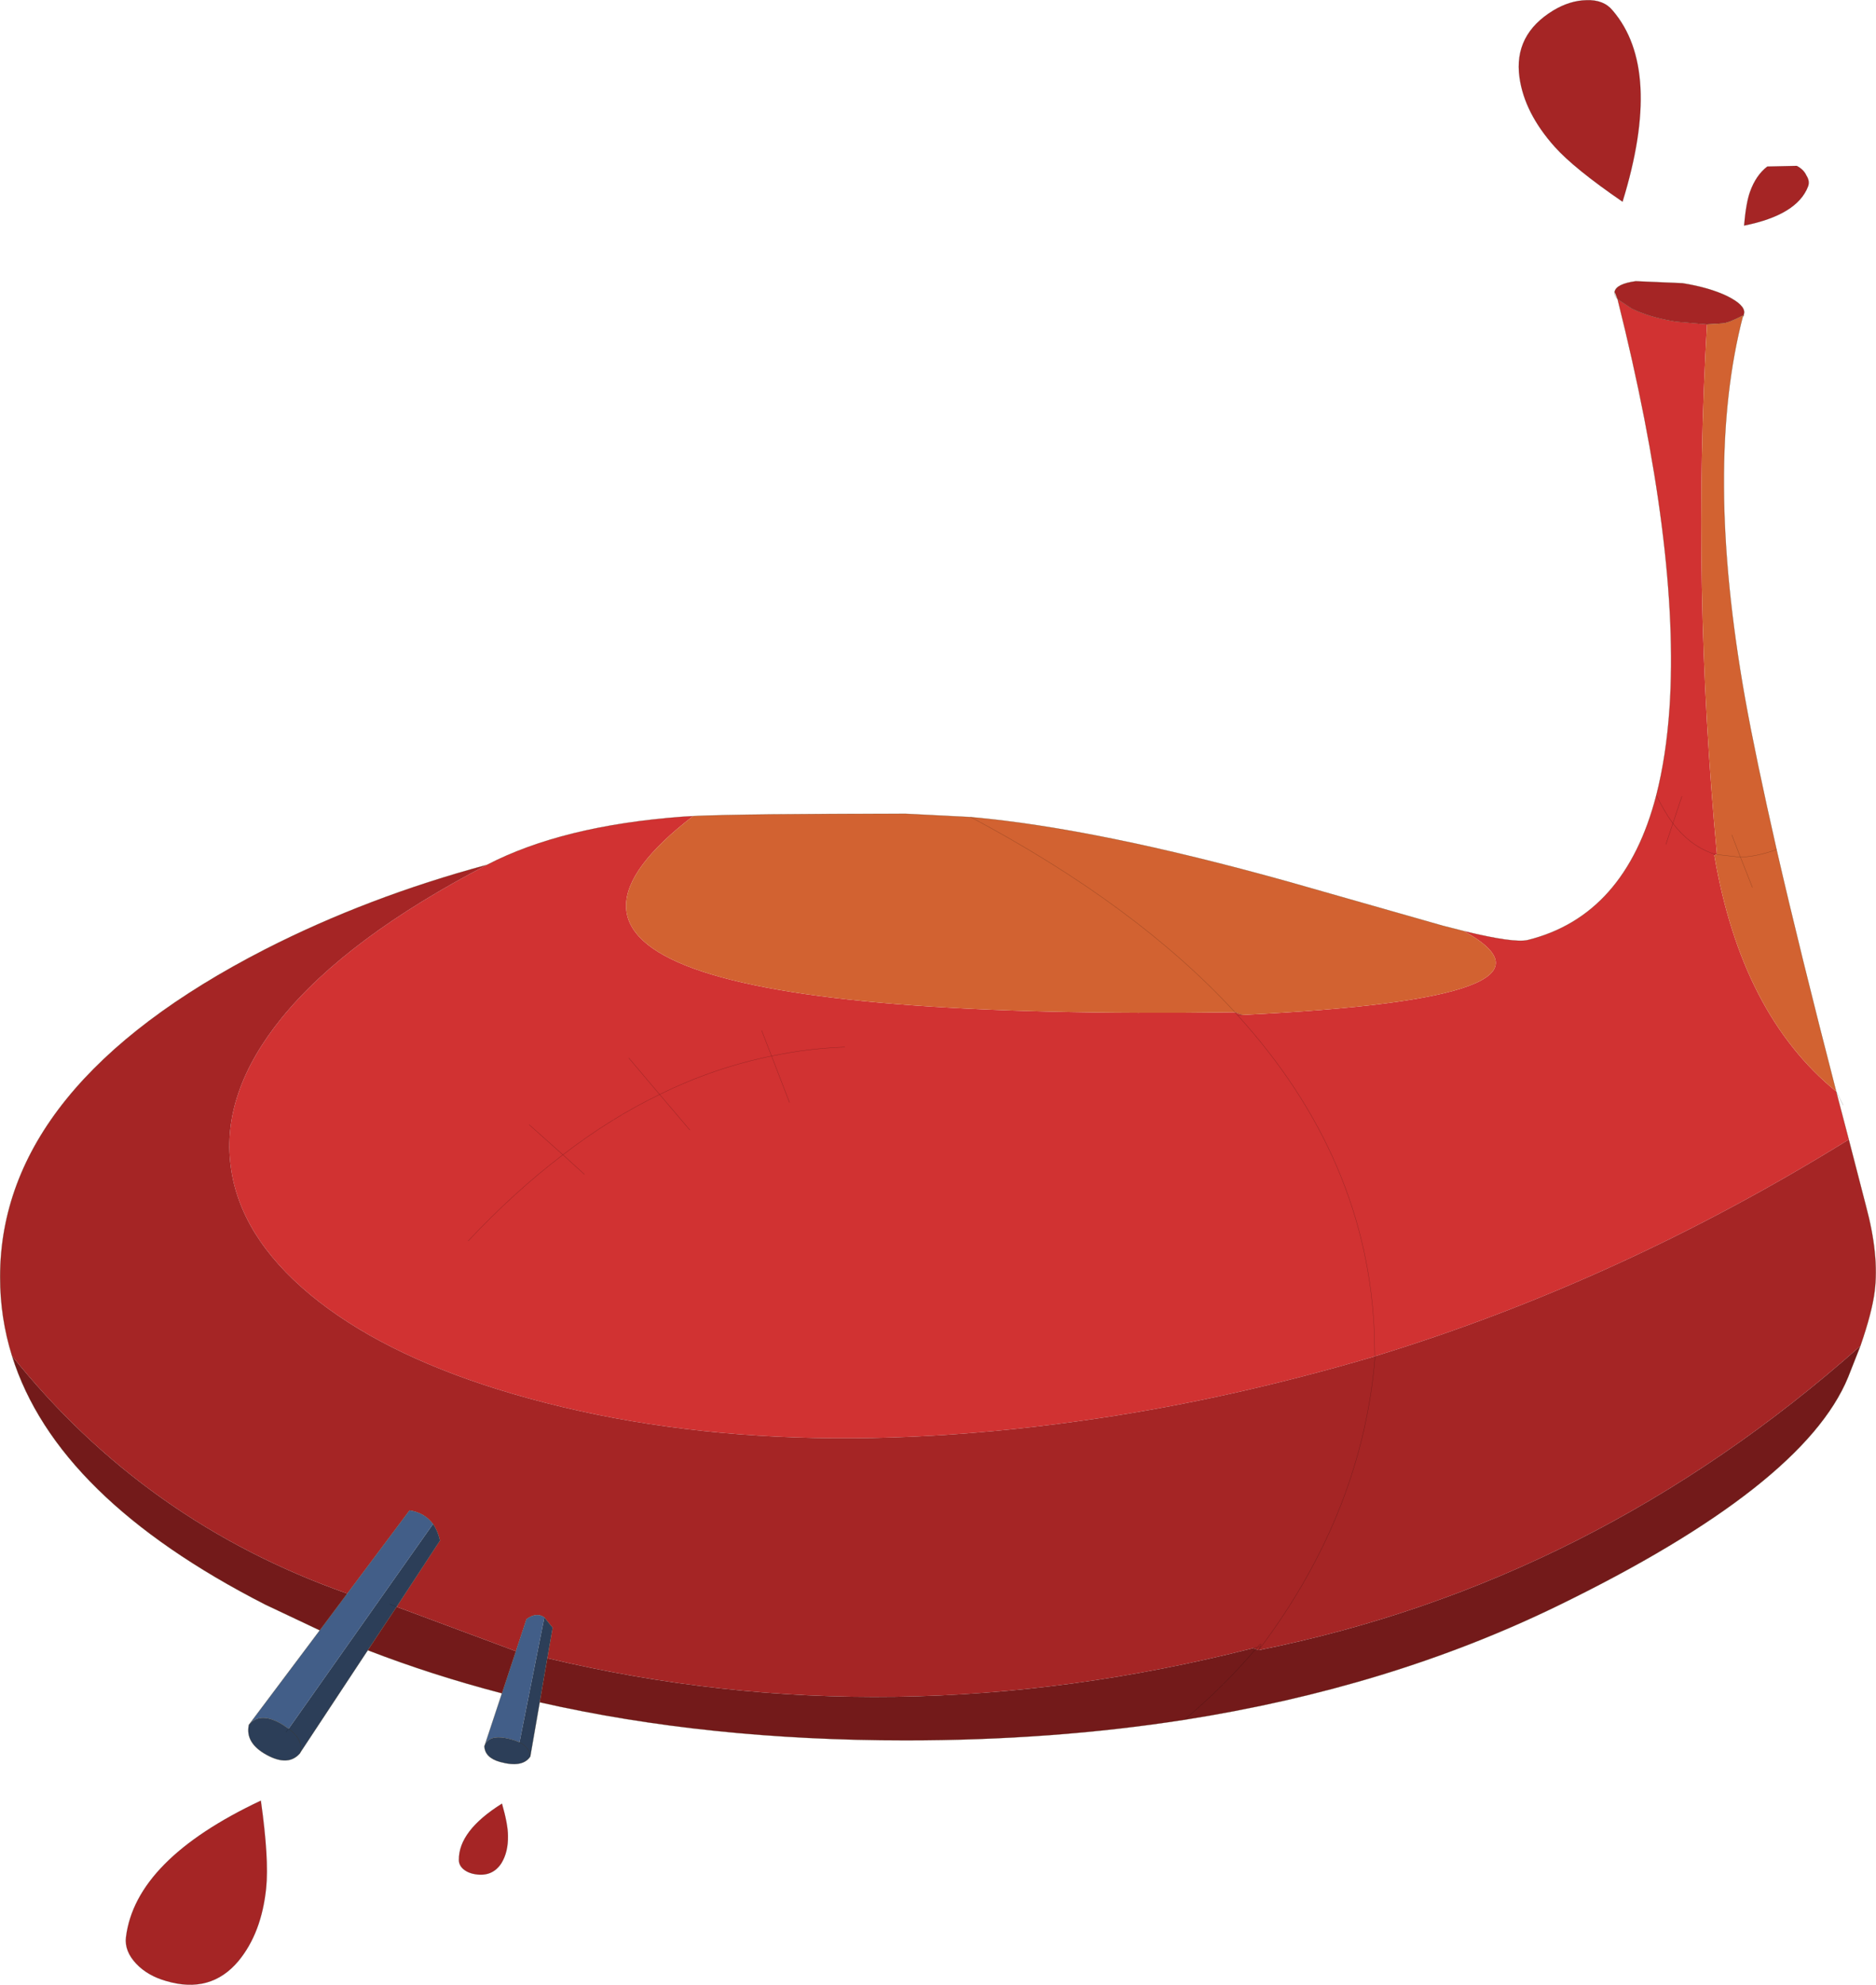 <svg viewBox="0 0 283.18 299.47" xmlns="http://www.w3.org/2000/svg" xmlns:xlink="http://www.w3.org/1999/xlink"><use transform="translate(.02 .031)" width="283.15" height="299.4" xlink:href="#a"/><defs><g id="a"><path d="m374.05 88.55 2.1 1.4q2.7 1.35 6.75 2l4.65.4q-2.3 39.45 1.5 80l-.45-.1.45.1-.4.1q4.1 24 18.4 35.65l1.9 7.25q-34.55 21.4-71.55 32.7l-.05-3.15q-.95-26.6-20.65-48.3l.7-.05-.7.05q19.7 21.7 20.65 48.3l.05 3.15q-1 .25.05 0-21.5 6.35-41.7 9.35-51.85 7.75-90.85-4.4-17.7-5.55-28.2-14.25-10.65-8.85-12-19.4-1.45-11.05 7.7-22.35 9.85-12.1 31-23.1 11.4-5.9 29.45-7.25l1.65-.1q-40.6 31.25 81.8 29.6l.4.45-.4-.45 1.1.4q51.85-2.5 33.45-12.65 7.6 1.85 9.65 1.35 14.7-3.65 19.4-21.85 1.5-5.85 2-13.15 1.6-24.05-7.85-61.7m7.3 82.25 1.05-3.15q2.5 3.25 5.75 4.45l.45.15.05.2-.05-.2-.45-.15q-3.25-1.2-5.75-4.45l-1.05 3.15m2.4-7.2-1.35 4.05q-1.35-1.85-2.5-4.25 1.15 2.4 2.5 4.25l1.35-4.05M257.4 201.4q-5.6.2-11.05 1.35l2.7 7-2.7-7q5.45-1.15 11.05-1.35m-12.55-2.5 1.5 3.85q-8.65 1.75-16.9 5.8l-4.65-5.5 4.65 5.5q8.25-4.05 16.9-5.8l-1.5-3.85m-26.75 21.7-3.25-2.95-5.1-4.55 5.1 4.55q7.15-5.5 14.6-9.1-7.45 3.6-14.6 9.1l3.25 2.95m15.9-6.7-4.55-5.35 4.55 5.35m-19.15 3.75q-7.3 5.55-14.3 13 7-7.45 14.3-13" fill="#d13232" fill-rule="evenodd" transform="translate(-129.9 -43.45)"/><path d="M373.6 87.45q.25-1.2 3.2-1.6l7.05.3q4.05.65 6.75 1.95 2.7 1.35 2.55 2.55-.15.8-.15.35-2.1 1.1-3.05 1.2l-2.4.15-4.65-.4q-4.05-.65-6.75-2l-2.1-1.4-.45-1.1m-36.2 160.6q37-11.3 71.55-32.7l2.6 10.05q2 7.45 1.3 12.9-.4 3.15-2.15 8.2-40.25 35.75-90.85 45.9l.4-.5.1-.15q15.25-20.5 17.1-43.7-1.85 23.2-17.1 43.7l-.1.15-.4.5-.45-.15-.4-.15.7-.15-.3.3.3-.3-.7.15q-54.65 13.9-106.5 1.5l.8-4.6-1.25-1.55q-1.15-.85-2.7.25l-1.6 4.85-18-6.7 6.55-10q-.35-1.5-1.05-2.5l-.05-.05q-1.25-1.65-3.5-2l-9.4 12.55Q151.75 273.1 131.7 248q-1.8-5.75-1.8-11.9 0-28.95 40-49.45 15.5-7.9 33.5-12.75-21.15 11-31 23.1-9.15 11.3-7.7 22.35 1.35 10.55 12 19.4 10.5 8.7 28.2 14.25 39 12.15 90.85 4.4 20.2-3 41.7-9.35-1.05.25-.05 0m-17.15 43.85h-.15l-.4.05q.75-.95.4-.05.35-.9-.4.05l.4-.05h.15m-.15 0-.25.5.25-.5" fill="#a52525" fill-rule="evenodd" transform="translate(-129.9 -43.45)"/><path d="m203.05 306.75 2.6-7.85 2.1-6.35 1.6-4.85q1.55-1.1 2.7-.25l-3.75 18.85q-.85-.4-2.15-.65-2.45-.45-3.1 1.1m-35.6-3.1 10.7-14.25 4.15-5.55 9.4-12.55q2.25.35 3.5 2l.05.05-21.8 30.9-.95-.65q-3.35-2-5.05.05" fill="#425e88" fill-rule="evenodd" transform="translate(-129.9 -43.45)"/><path d="m211.35 300.25-1.4 8.05v.1q-1.15 1.8-4.6.85-2.3-.65-2.35-2.4l.05-.1q.65-1.55 3.1-1.1 1.3.25 2.15.65l3.75-18.85 1.25 1.55-.8 4.6-1.15 6.65m-25.95-7.85-10.2 15.45v.05q-1.75 2.1-5.05.3t-2.7-4.55q1.7-2.05 5.05-.05l.95.65-.4.5.4-.5q2.25 1.65 1.75 3.6.5-1.95-1.75-3.6l21.8-30.9q.7 1 1.05 2.5l-6.55 10-1.05-.4 1.05.4-4.35 6.55m24.55 15.9q-.25-1.25-1.55-1.95 1.3.7 1.55 1.95m-1.55-1.95-.1-.05.1.05" fill="#2c3e58" fill-rule="evenodd" transform="translate(-129.9 -43.45)"/><path d="M393 91q-5.95 22.7.3 57.85 1.6 8.9 4.75 22.75 3.5 15.25 9 36.5-14.3-11.65-18.4-35.65l.4-.1 3.55.4 1.8 4.55-1.8-4.55-3.55-.4q-3.8-40.55-1.5-80l2.4-.15q.95-.1 3.05-1.2m-158.5 75.55q7.6-.35 32.1-.35l9.8.5q19.1 1.7 47.95 9.75l23.35 6.65 3.15.8q18.4 10.15-33.45 12.65l-1.1-.4q-122.4 1.65-81.8-29.6m163.55 5.05q-2.9 1.05-5.45 1.15l-1.3-3.35 1.3 3.35q2.55-.1 5.45-1.15m-121.65-4.9q25.1 13.35 39.9 29.45-14.8-16.1-39.9-29.45" fill="#d26231" fill-rule="evenodd" transform="translate(-129.9 -43.45)"/><path d="m410.7 246.5-1.85 4.7q-6.75 16.45-43.85 34.5-25.4 12.35-56.35 17.2-19.9 3.1-42.05 3.1-29.95 0-55.25-5.75l1.15-6.65q51.85 12.4 106.5-1.5l.4.15.45.15q50.6-10.15 90.85-45.9m-205.05 52.4q-10.55-2.75-20.25-6.5l4.35-6.55 18 6.7-2.1 6.35m-27.5-9.5-8.25-3.9q-31.5-16.1-38.2-37.5 20.05 25.1 50.6 35.85l-4.15 5.55m130.5 13.5q6-5.05 10.75-10.65-4.75 5.6-10.75 10.65" fill="#731a1a" fill-rule="evenodd" transform="translate(-129.9 -43.45)"/><path d="m277.15 164.65 1.05 2.05m-90.7-13.6-.7.05q19.7 21.7 20.65 48.3l.05 3.15m51.25-75.6-.05-.2-.45-.15q-3.25-1.2-5.75-4.45l-1.05 3.15m9.95-1.4 1.3 3.35q2.55-.1 5.45-1.15m-9 .75 3.55.4 1.8 4.55m-5.8-5.05.45.1m-9.15-8.95q1.15 2.4 2.5 4.25l1.35-4.05M186.4 152.7q-14.8-16.1-39.9-29.45m39.9 29.45.4.45m-.4-.45 1.1.4m-92.6 6.5 4.65 5.5q8.25-4.05 16.9-5.8l-1.5-3.85m4.2 10.85-2.7-7q5.45-1.15 11.05-1.35m80.05 46.65q-1.85 23.2-17.1 43.7l-.1.15-.4.5.25-.5q.35-.9-.4.05l.4-.05h.15m-1.25.2.4.15.3-.3-.7.15m.4.15.45.15m-90.4-83.85 4.55 5.35m-24.25-.8 5.1 4.55q7.15-5.5 14.6-9.1m-14.6 9.1 3.25 2.95m-22.9 52.7.05.05m-5.5 12.5-1.05-.4m11.85-54.8q7-7.45 14.3-13m-6.55 88.65.1.05m-35.35-1.6.4-.5m145.95-12q-4.75 5.6-10.75 10.65" fill="none" stroke="#000" stroke-linecap="round" stroke-linejoin="round" stroke-opacity=".302" stroke-width=".05"/><path d="M243.7 44q.25-1.2 3.2-1.6l7.05.3q4.05.65 6.75 1.95 2.7 1.35 2.55 2.55-.15.8-.15.35-5.95 22.7.3 57.85 1.6 8.9 4.75 22.75 3.5 15.25 9 36.5m-33-119.55q-.55-.55-.45-1.1l.45 1.1 2.1 1.4q2.7 1.35 6.75 2l4.65.4 2.4-.15q.95-.1 3.05-1.2m-42.15 92.9q7.6 1.85 9.65 1.35 14.7-3.65 19.4-21.85 1.5-5.85 2-13.15 1.6-24.05-7.85-61.7m-139.55 78q7.6-.35 32.1-.35l9.8.5q19.1 1.7 47.95 9.75l23.35 6.65 3.15.8m58.1 31.45-1.9-7.25m1.9 7.25 2.6 10.05q2 7.45 1.3 12.9-.4 3.15-2.15 8.2l-1.85 4.7q-6.75 16.45-43.85 34.5-25.4 12.35-56.35 17.2-19.9 3.1-42.05 3.1-29.95 0-55.25-5.75l-1.4 8.05v.1q-1.15 1.8-4.6.85-2.3-.65-2.35-2.4l.05-.1 2.6-7.85q-10.55-2.75-20.25-6.5L45.3 264.4v.05q-1.75 2.1-5.05.3t-2.7-4.55l10.7-14.25-8.25-3.9q-31.5-16.1-38.2-37.5Q0 198.8 0 192.65q0-28.95 40-49.45 15.5-7.9 33.5-12.75 11.4-5.9 29.45-7.25l1.65-.1m-22 127.05-1.15 6.65m-16.1-26.9q.7 1 1.05 2.5l-6.55 10-4.35 6.55m22.35.15 1.6-4.85q1.55-1.1 2.7-.25l1.25 1.55-.8 4.6m-30.2-9.75-4.15 5.55m17.05-16.1q-1.25-1.65-3.5-2l-9.4 12.55m20.75 22.9q.65-1.55 3.1-1.1 1.3.25 2.15.65m.1.05q1.3.7 1.55 1.95m-36.5-4.05-.95-.65q-3.35-2-5.05.05m6 .6q2.25 1.65 1.75 3.6m32.55-15.3-2.1 6.35" fill="none" stroke="#423213" stroke-linecap="round" stroke-linejoin="round" stroke-opacity=".502" stroke-width=".05"/><path d="M154.95 342.3q-2.8-.8-4.5-2.6-1.8-1.9-1.55-4 1.45-11.7 20.35-20.6 1.25 8.8.8 13.2-.7 6.75-4.15 10.95-4.2 5.05-10.95 3.05" fill="#a52525" fill-rule="evenodd" transform="translate(-129.9 -43.45)"/><path d="M25.05 298.85q6.75 2 10.95-3.05 3.45-4.2 4.15-10.95.45-4.4-.8-13.2-18.9 8.9-20.35 20.6-.25 2.1 1.55 4 1.7 1.8 4.5 2.6z" fill="none" stroke="#000" stroke-linecap="round" stroke-linejoin="round" stroke-opacity=".302" stroke-width=".05"/><path d="M201.65 326.2q-1.05-.15-1.8-.75-.7-.6-.7-1.4-.05-4.4 6.5-8.5.9 3.15.9 4.85.05 2.45-1 4.15-1.35 2.05-3.9 1.65" fill="#a52525" fill-rule="evenodd" transform="translate(-129.9 -43.45)"/><path d="M71.75 282.75q2.55.4 3.9-1.65 1.05-1.7 1-4.15 0-1.7-.9-4.85-6.55 4.1-6.5 8.5 0 .8.7 1.4.75.6 1.8.75z" fill="none" stroke="#000" stroke-linecap="round" stroke-linejoin="round" stroke-opacity=".302" stroke-width=".05"/><path d="M364.35 45q2.5-1.5 5-1.55 2.6-.1 3.95 1.55 7.65 8.9 1.5 28.85-7.3-5-10.25-8.3-4.55-5.1-5.3-10.45-.9-6.45 5.1-10.1" fill="#a52525" fill-rule="evenodd" transform="translate(-129.9 -43.45)"/><path d="M234.45 1.55q-6 3.65-5.1 10.1.75 5.35 5.3 10.45 2.95 3.3 10.25 8.3 6.15-19.95-1.5-28.85Q242.05-.1 239.45 0q-2.5.05-5 1.55z" fill="none" stroke="#000" stroke-linecap="round" stroke-linejoin="round" stroke-opacity=".302" stroke-width=".05"/><path d="M401.1 68.45q1.05.55 1.45 1.45.55.85.25 1.65-1.65 4.3-9.65 5.9.3-3.45.9-5.1.9-2.5 2.6-3.8l4.45-.1" fill="#a52525" fill-rule="evenodd" transform="translate(-129.9 -43.45)"/><path d="m271.2 25-4.45.1q-1.7 1.3-2.6 3.8-.6 1.65-.9 5.1 8-1.6 9.65-5.9.3-.8-.25-1.65-.4-.9-1.45-1.45z" fill="none" stroke="#000" stroke-linecap="round" stroke-linejoin="round" stroke-opacity=".302" stroke-width=".05"/></g></defs></svg>